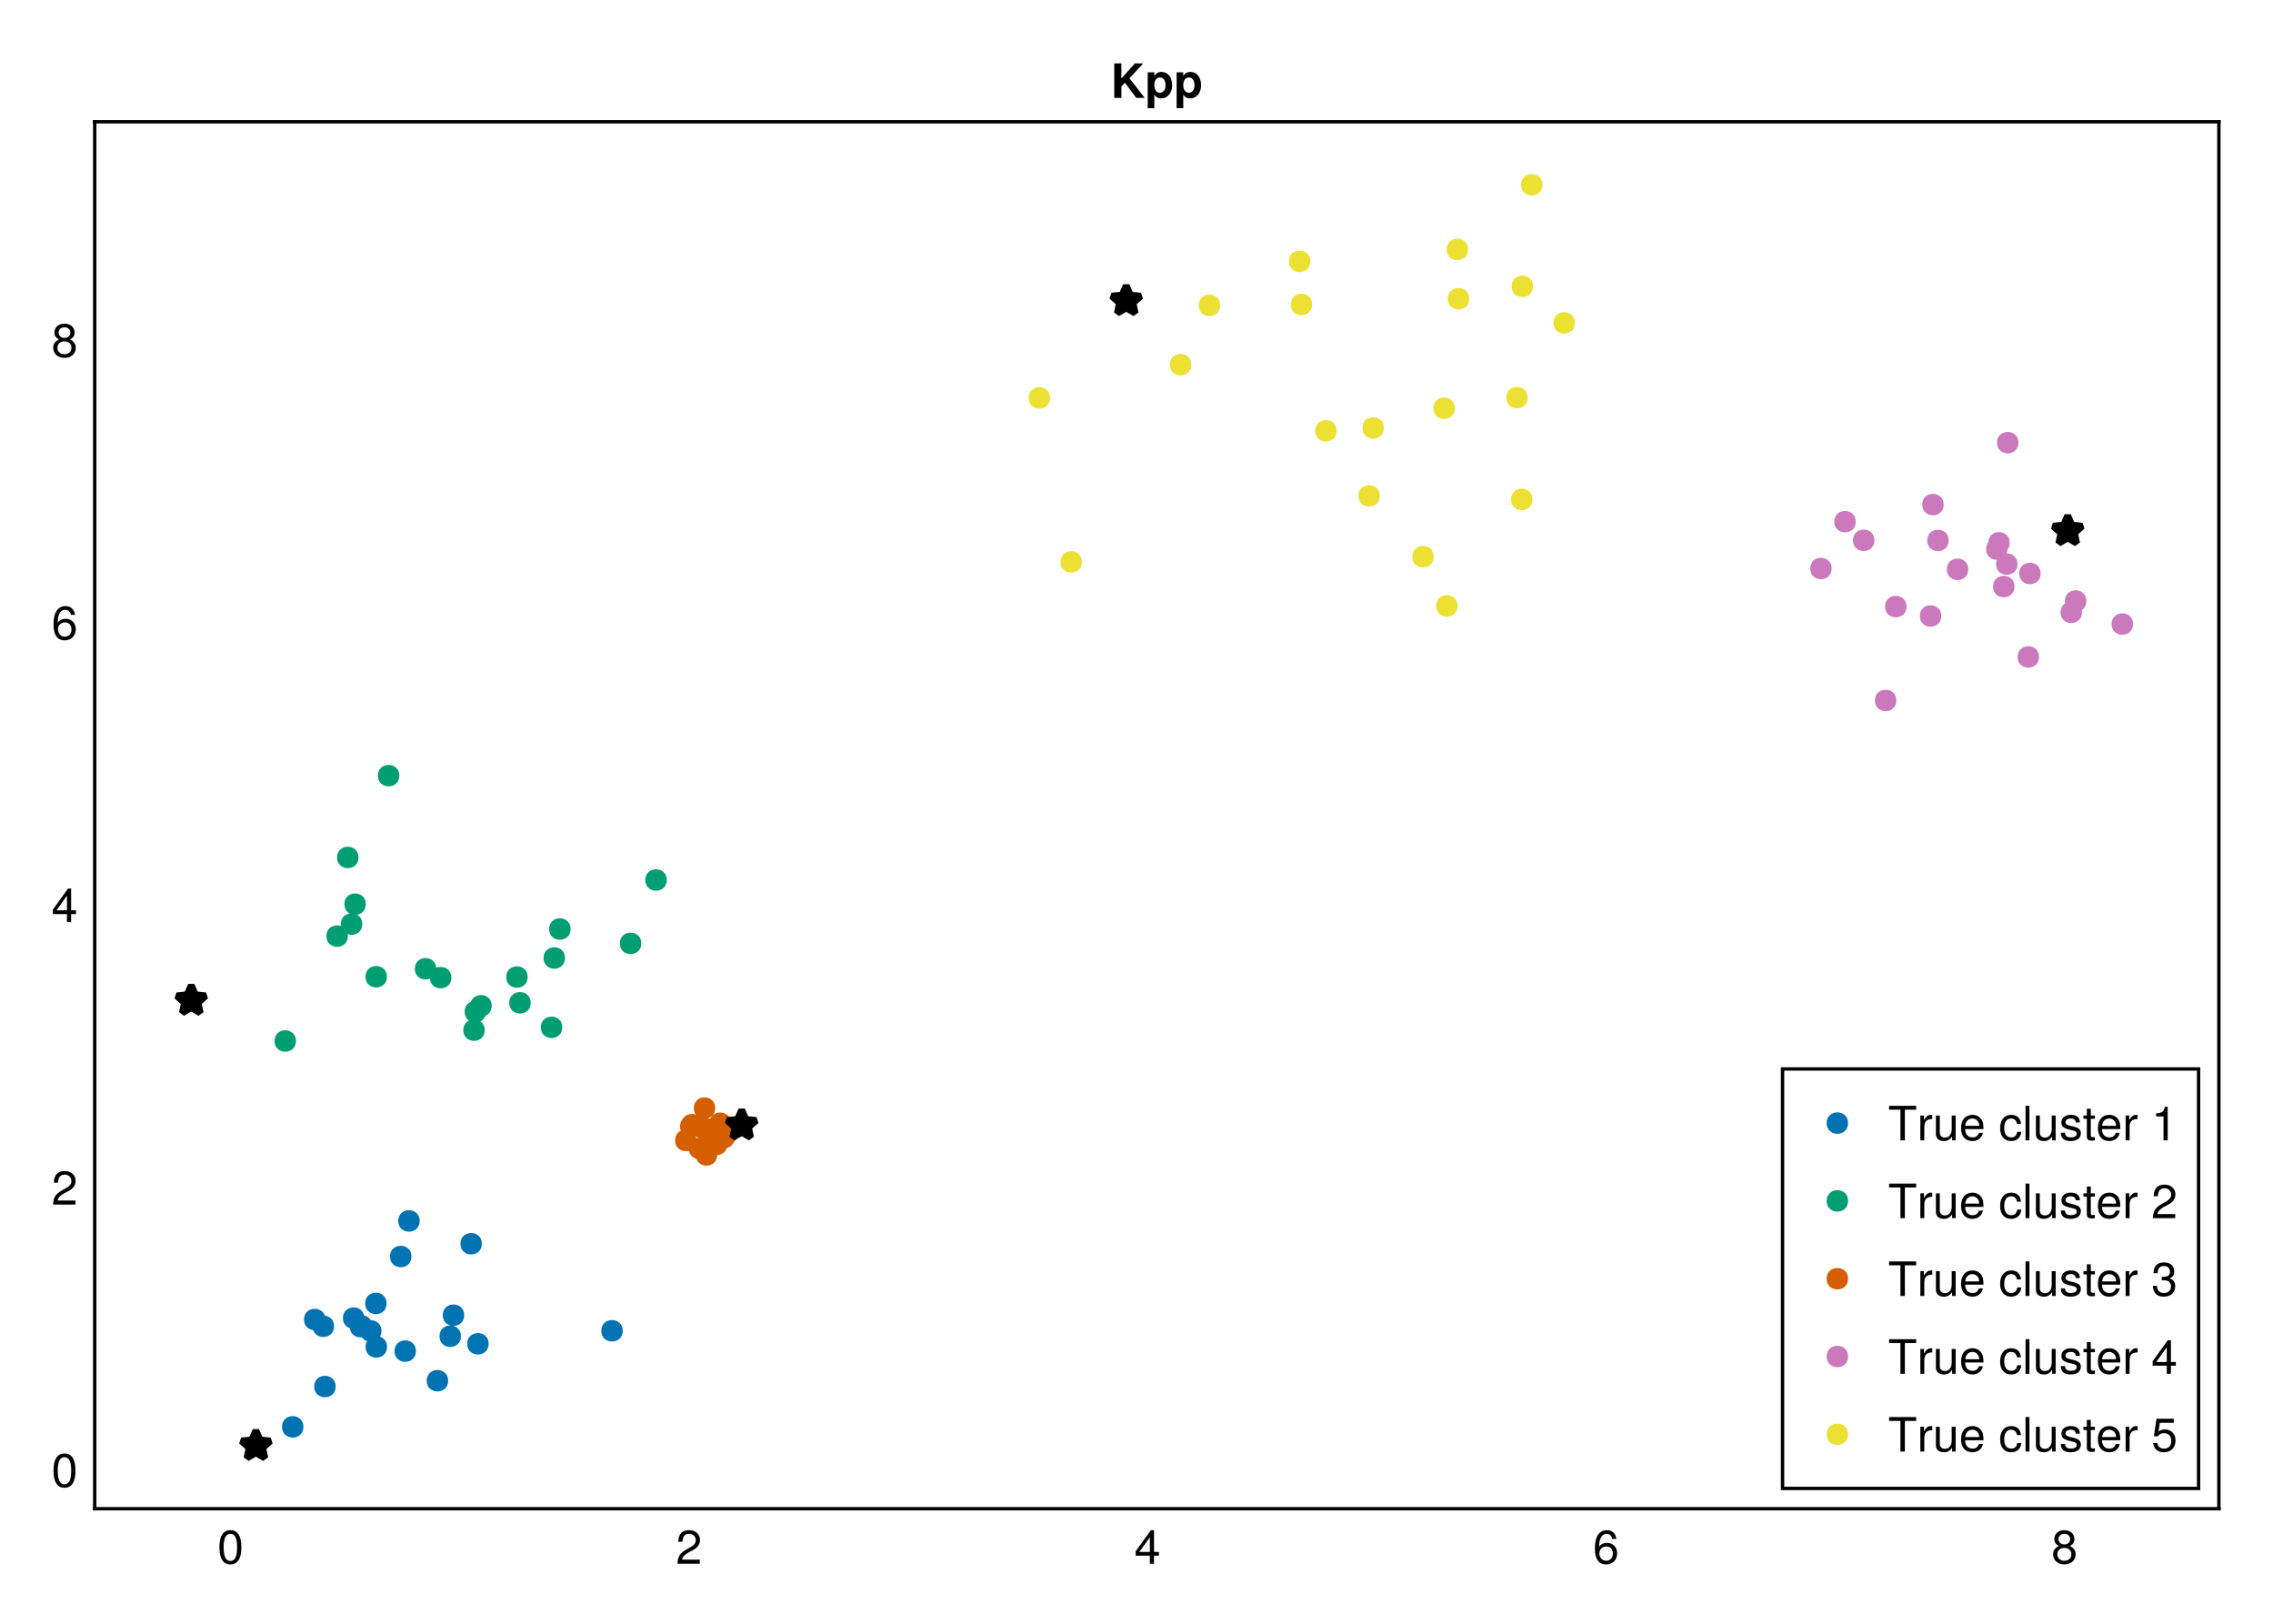 <?xml version="1.0" encoding="UTF-8"?>
<svg xmlns="http://www.w3.org/2000/svg" xmlns:xlink="http://www.w3.org/1999/xlink" width="504" height="360" viewBox="0 0 504 360">
<defs>
<g>
<g id="glyph-0-0-aba8ebcb">
<path d="M 5.328 -3.578 C 5.328 -1.141 4.469 0.156 2.891 0.156 C 1.297 0.156 0.453 -1.141 0.453 -3.641 C 0.453 -6.141 1.281 -7.438 2.891 -7.438 C 4.5 -7.438 5.328 -6.156 5.328 -3.578 Z M 4.375 -3.672 C 4.375 -5.656 3.891 -6.625 2.891 -6.625 C 1.891 -6.625 1.391 -5.672 1.391 -3.641 C 1.391 -1.594 1.891 -0.609 2.859 -0.609 C 3.891 -0.609 4.375 -1.547 4.375 -3.672 Z M 4.375 -3.672 "/>
</g>
<g id="glyph-0-1-aba8ebcb">
<path d="M 5.359 -5.266 C 5.359 -4.344 4.828 -3.562 3.797 -3.016 C 3.797 -3.016 2.734 -2.453 2.734 -2.453 C 1.828 -1.906 1.484 -1.516 1.391 -0.906 C 1.391 -0.906 5.312 -0.906 5.312 -0.906 C 5.312 -0.906 5.312 0 5.312 0 C 5.312 0 0.359 0 0.359 0 C 0.438 -1.641 0.891 -2.344 2.453 -3.219 C 2.453 -3.219 3.406 -3.766 3.406 -3.766 C 4.078 -4.141 4.422 -4.656 4.422 -5.234 C 4.422 -6.031 3.797 -6.641 2.953 -6.641 C 2.031 -6.641 1.516 -6.109 1.453 -4.859 C 1.453 -4.859 0.531 -4.859 0.531 -4.859 C 0.578 -6.672 1.453 -7.438 2.984 -7.438 C 4.391 -7.438 5.359 -6.516 5.359 -5.266 Z M 5.359 -5.266 "/>
</g>
<g id="glyph-0-2-aba8ebcb">
<path d="M 5.453 -1.781 C 5.453 -1.781 4.359 -1.781 4.359 -1.781 C 4.359 -1.781 4.359 0 4.359 0 C 4.359 0 3.438 0 3.438 0 C 3.438 0 3.438 -1.781 3.438 -1.781 C 3.438 -1.781 0.297 -1.781 0.297 -1.781 C 0.297 -1.781 0.297 -2.766 0.297 -2.766 C 0.297 -2.766 3.672 -7.438 3.672 -7.438 C 3.672 -7.438 4.359 -7.438 4.359 -7.438 C 4.359 -7.438 4.359 -2.609 4.359 -2.609 C 4.359 -2.609 5.453 -2.609 5.453 -2.609 C 5.453 -2.609 5.453 -1.781 5.453 -1.781 Z M 3.438 -2.609 C 3.438 -2.609 3.438 -5.875 3.438 -5.875 C 3.438 -5.875 1.109 -2.609 1.109 -2.609 C 1.109 -2.609 3.438 -2.609 3.438 -2.609 Z M 3.438 -2.609 "/>
</g>
<g id="glyph-1-0-aba8ebcb">
<path d="M 5.359 -5.266 C 5.359 -4.344 4.828 -3.562 3.797 -3.016 C 3.797 -3.016 2.734 -2.453 2.734 -2.453 C 1.828 -1.906 1.484 -1.516 1.391 -0.906 C 1.391 -0.906 5.312 -0.906 5.312 -0.906 C 5.312 -0.906 5.312 0 5.312 0 C 5.312 0 0.359 0 0.359 0 C 0.438 -1.641 0.891 -2.344 2.453 -3.219 C 2.453 -3.219 3.406 -3.766 3.406 -3.766 C 4.078 -4.141 4.422 -4.656 4.422 -5.234 C 4.422 -6.031 3.797 -6.641 2.953 -6.641 C 2.031 -6.641 1.516 -6.109 1.453 -4.859 C 1.453 -4.859 0.531 -4.859 0.531 -4.859 C 0.578 -6.672 1.453 -7.438 2.984 -7.438 C 4.391 -7.438 5.359 -6.516 5.359 -5.266 Z M 5.359 -5.266 "/>
</g>
<g id="glyph-1-1-aba8ebcb">
<path d="M 5.453 -1.781 C 5.453 -1.781 4.359 -1.781 4.359 -1.781 C 4.359 -1.781 4.359 0 4.359 0 C 4.359 0 3.438 0 3.438 0 C 3.438 0 3.438 -1.781 3.438 -1.781 C 3.438 -1.781 0.297 -1.781 0.297 -1.781 C 0.297 -1.781 0.297 -2.766 0.297 -2.766 C 0.297 -2.766 3.672 -7.438 3.672 -7.438 C 3.672 -7.438 4.359 -7.438 4.359 -7.438 C 4.359 -7.438 4.359 -2.609 4.359 -2.609 C 4.359 -2.609 5.453 -2.609 5.453 -2.609 C 5.453 -2.609 5.453 -1.781 5.453 -1.781 Z M 3.438 -2.609 C 3.438 -2.609 3.438 -5.875 3.438 -5.875 C 3.438 -5.875 1.109 -2.609 1.109 -2.609 C 1.109 -2.609 3.438 -2.609 3.438 -2.609 Z M 3.438 -2.609 "/>
</g>
<g id="glyph-1-2-aba8ebcb">
<path d="M 5.391 -2.094 C 5.391 -0.75 4.359 0.156 2.891 0.156 C 1.422 0.156 0.391 -0.75 0.391 -2.109 C 0.391 -2.922 0.812 -3.5 1.656 -3.922 C 0.906 -4.391 0.656 -4.766 0.656 -5.453 C 0.656 -6.625 1.578 -7.438 2.891 -7.438 C 4.203 -7.438 5.125 -6.625 5.125 -5.453 C 5.125 -4.75 4.875 -4.375 4.109 -3.922 C 4.969 -3.5 5.391 -2.922 5.391 -2.094 Z M 4.172 -5.438 C 4.172 -6.156 3.672 -6.625 2.891 -6.625 C 2.109 -6.625 1.594 -6.156 1.594 -5.453 C 1.594 -4.75 2.109 -4.281 2.891 -4.281 C 3.672 -4.281 4.172 -4.75 4.172 -5.438 Z M 4.438 -2.094 C 4.438 -2.969 3.812 -3.5 2.891 -3.5 C 1.969 -3.5 1.328 -2.969 1.328 -2.094 C 1.328 -1.219 1.969 -0.656 2.859 -0.656 C 3.812 -0.656 4.438 -1.203 4.438 -2.094 Z M 4.438 -2.094 "/>
</g>
<g id="glyph-1-3-aba8ebcb">
<path d="M 6.219 -6.797 C 6.219 -6.797 3.719 -6.797 3.719 -6.797 C 3.719 -6.797 3.719 0 3.719 0 C 3.719 0 2.734 0 2.734 0 C 2.734 0 2.734 -6.797 2.734 -6.797 C 2.734 -6.797 0.219 -6.797 0.219 -6.797 C 0.219 -6.797 0.219 -7.656 0.219 -7.656 C 0.219 -7.656 6.219 -7.656 6.219 -7.656 C 6.219 -7.656 6.219 -6.797 6.219 -6.797 Z M 6.219 -6.797 "/>
</g>
<g id="glyph-1-4-aba8ebcb">
<path d="M 3.375 -4.734 C 2.016 -4.719 1.609 -4.094 1.609 -2.859 C 1.609 -2.859 1.609 0 1.609 0 C 1.609 0 0.734 0 0.734 0 C 0.734 0 0.734 -5.5 0.734 -5.5 C 0.734 -5.5 1.531 -5.5 1.531 -5.5 C 1.531 -5.5 1.531 -4.5 1.531 -4.5 C 2.031 -5.328 2.469 -5.656 3.031 -5.656 C 3.156 -5.656 3.219 -5.656 3.375 -5.625 C 3.375 -5.625 3.375 -4.734 3.375 -4.734 Z M 3.375 -4.734 "/>
</g>
<g id="glyph-1-5-aba8ebcb">
<path d="M 5.062 0 C 5.062 0 4.281 0 4.281 0 C 4.281 0 4.281 -0.844 4.281 -0.844 C 3.766 -0.125 3.25 0.156 2.438 0.156 C 1.359 0.156 0.688 -0.438 0.688 -1.344 C 0.688 -1.344 0.688 -5.5 0.688 -5.5 C 0.688 -5.5 1.547 -5.5 1.547 -5.5 C 1.547 -5.5 1.547 -1.688 1.547 -1.688 C 1.547 -1.031 2 -0.609 2.688 -0.609 C 3.594 -0.609 4.188 -1.344 4.188 -2.469 C 4.188 -2.469 4.188 -5.5 4.188 -5.5 C 4.188 -5.5 5.062 -5.5 5.062 -5.5 C 5.062 -5.5 5.062 0 5.062 0 Z M 5.062 0 "/>
</g>
<g id="glyph-1-6-aba8ebcb">
<path d="M 5.391 -2.5 C 5.391 -2.5 1.328 -2.5 1.328 -2.5 C 1.359 -1.234 2.031 -0.656 2.953 -0.656 C 3.656 -0.656 4.141 -0.938 4.391 -1.672 C 4.391 -1.672 5.266 -1.672 5.266 -1.672 C 5.047 -0.562 4.172 0.156 2.922 0.156 C 1.375 0.156 0.422 -0.906 0.422 -2.719 C 0.422 -4.531 1.406 -5.656 2.938 -5.656 C 3.969 -5.656 4.812 -5.109 5.172 -4.203 C 5.328 -3.797 5.391 -3.297 5.391 -2.5 Z M 4.453 -3.281 C 4.453 -4.141 3.797 -4.844 2.922 -4.844 C 2.047 -4.844 1.422 -4.188 1.359 -3.219 C 1.359 -3.219 4.438 -3.219 4.438 -3.219 C 4.453 -3.234 4.453 -3.281 4.453 -3.281 Z M 4.453 -3.281 "/>
</g>
<g id="glyph-1-7-aba8ebcb">
</g>
<g id="glyph-1-8-aba8ebcb">
<path d="M 5.016 -1.891 C 4.906 -0.625 4.078 0.156 2.766 0.156 C 1.266 0.156 0.328 -0.922 0.328 -2.703 C 0.328 -4.531 1.297 -5.656 2.766 -5.656 C 4 -5.656 4.844 -5 4.953 -3.656 C 4.953 -3.656 4.062 -3.656 4.062 -3.656 C 3.953 -4.422 3.5 -4.844 2.766 -4.844 C 1.812 -4.844 1.234 -4.078 1.234 -2.703 C 1.234 -1.391 1.812 -0.656 2.781 -0.656 C 3.531 -0.656 3.984 -1.016 4.125 -1.891 C 4.125 -1.891 5.016 -1.891 5.016 -1.891 Z M 5.016 -1.891 "/>
</g>
<g id="glyph-1-9-aba8ebcb">
<path d="M 1.578 0 C 1.578 0 0.719 0 0.719 0 C 0.719 0 0.719 -7.656 0.719 -7.656 C 0.719 -7.656 1.578 -7.656 1.578 -7.656 C 1.578 -7.656 1.578 0 1.578 0 Z M 1.578 0 "/>
</g>
<g id="glyph-1-10-aba8ebcb">
<path d="M 4.812 -1.547 C 4.812 -0.484 3.938 0.156 2.547 0.156 C 1.109 0.156 0.406 -0.406 0.359 -1.688 C 0.359 -1.688 1.281 -1.688 1.281 -1.688 C 1.391 -0.844 1.844 -0.656 2.625 -0.656 C 3.391 -0.656 3.906 -0.953 3.906 -1.469 C 3.906 -1.875 3.672 -2.047 3.062 -2.188 C 3.062 -2.188 2.234 -2.391 2.234 -2.391 C 0.938 -2.703 0.5 -3.125 0.5 -3.984 C 0.5 -5 1.328 -5.656 2.609 -5.656 C 3.875 -5.656 4.594 -5.047 4.594 -3.969 C 4.594 -3.969 3.672 -3.969 3.672 -3.969 C 3.656 -4.547 3.281 -4.844 2.578 -4.844 C 1.859 -4.844 1.406 -4.531 1.406 -4.016 C 1.406 -3.641 1.719 -3.406 2.422 -3.234 C 2.422 -3.234 3.266 -3.031 3.266 -3.031 C 4.359 -2.766 4.812 -2.359 4.812 -1.547 Z M 4.812 -1.547 "/>
</g>
<g id="glyph-1-11-aba8ebcb">
<path d="M 2.672 0 C 2.375 0.047 2.156 0.078 1.953 0.078 C 1.266 0.078 0.891 -0.234 0.891 -0.797 C 0.891 -0.797 0.891 -4.781 0.891 -4.781 C 0.891 -4.781 0.141 -4.781 0.141 -4.781 C 0.141 -4.781 0.141 -5.5 0.141 -5.5 C 0.141 -5.5 0.891 -5.5 0.891 -5.5 C 0.891 -5.5 0.891 -7.016 0.891 -7.016 C 0.891 -7.016 1.766 -7.016 1.766 -7.016 C 1.766 -7.016 1.766 -5.5 1.766 -5.5 C 1.766 -5.5 2.672 -5.5 2.672 -5.5 C 2.672 -5.5 2.672 -4.781 2.672 -4.781 C 2.672 -4.781 1.766 -4.781 1.766 -4.781 C 1.766 -4.781 1.766 -1.188 1.766 -1.188 C 1.766 -0.797 1.875 -0.688 2.25 -0.688 C 2.422 -0.688 2.547 -0.703 2.672 -0.734 C 2.672 -0.734 2.672 0 2.672 0 Z M 2.672 0 "/>
</g>
<g id="glyph-1-12-aba8ebcb">
<path d="M 5.312 -2.156 C 5.312 -0.75 4.328 0.156 2.797 0.156 C 1.266 0.156 0.453 -0.594 0.344 -2.25 C 0.344 -2.25 1.266 -2.25 1.266 -2.25 C 1.328 -1.172 1.812 -0.656 2.828 -0.656 C 3.797 -0.656 4.375 -1.219 4.375 -2.156 C 4.375 -2.984 3.844 -3.469 2.828 -3.469 C 2.828 -3.469 2.328 -3.469 2.328 -3.469 C 2.328 -3.469 2.328 -4.234 2.328 -4.234 C 3.797 -4.234 4.141 -4.562 4.141 -5.359 C 4.141 -6.156 3.656 -6.641 2.828 -6.641 C 1.891 -6.641 1.438 -6.141 1.422 -5.047 C 1.422 -5.047 0.5 -5.047 0.5 -5.047 C 0.531 -6.625 1.328 -7.438 2.828 -7.438 C 4.234 -7.438 5.094 -6.672 5.094 -5.391 C 5.094 -4.656 4.75 -4.172 4.047 -3.891 C 4.953 -3.594 5.312 -3.062 5.312 -2.156 Z M 5.312 -2.156 "/>
</g>
<g id="glyph-1-13-aba8ebcb">
<path d="M 5.391 -2.469 C 5.391 -0.891 4.344 0.156 2.828 0.156 C 1.516 0.156 0.672 -0.438 0.375 -1.906 C 0.375 -1.906 1.297 -1.906 1.297 -1.906 C 1.516 -1.078 2 -0.656 2.812 -0.656 C 3.828 -0.656 4.438 -1.266 4.438 -2.344 C 4.438 -3.438 3.812 -4.078 2.812 -4.078 C 2.234 -4.078 1.875 -3.906 1.453 -3.391 C 1.453 -3.391 0.594 -3.391 0.594 -3.391 C 0.594 -3.391 1.156 -7.281 1.156 -7.281 C 1.156 -7.281 5 -7.281 5 -7.281 C 5 -7.281 5 -6.375 5 -6.375 C 5 -6.375 1.906 -6.375 1.906 -6.375 C 1.906 -6.375 1.609 -4.453 1.609 -4.453 C 2.031 -4.766 2.453 -4.906 2.984 -4.906 C 4.406 -4.906 5.391 -3.938 5.391 -2.469 Z M 5.391 -2.469 "/>
</g>
<g id="glyph-2-0-aba8ebcb">
<path d="M 5.391 -2.312 C 5.391 -0.844 4.375 0.156 2.953 0.156 C 1.25 0.156 0.453 -1.078 0.453 -3.391 C 0.453 -5.984 1.391 -7.438 3.125 -7.438 C 4.25 -7.438 5.047 -6.719 5.234 -5.5 C 5.234 -5.5 4.312 -5.5 4.312 -5.5 C 4.156 -6.219 3.703 -6.625 3.062 -6.625 C 2 -6.625 1.406 -5.625 1.391 -3.797 C 1.797 -4.344 2.375 -4.625 3.109 -4.625 C 4.438 -4.625 5.391 -3.703 5.391 -2.312 Z M 4.438 -2.234 C 4.438 -3.234 3.891 -3.812 3 -3.812 C 2.078 -3.812 1.453 -3.219 1.453 -2.281 C 1.453 -1.328 2.094 -0.656 2.969 -0.656 C 3.812 -0.656 4.438 -1.297 4.438 -2.234 Z M 4.438 -2.234 "/>
</g>
<g id="glyph-3-0-aba8ebcb">
<path d="M 5.328 -3.578 C 5.328 -1.141 4.469 0.156 2.891 0.156 C 1.297 0.156 0.453 -1.141 0.453 -3.641 C 0.453 -6.141 1.281 -7.438 2.891 -7.438 C 4.5 -7.438 5.328 -6.156 5.328 -3.578 Z M 4.375 -3.672 C 4.375 -5.656 3.891 -6.625 2.891 -6.625 C 1.891 -6.625 1.391 -5.672 1.391 -3.641 C 1.391 -1.594 1.891 -0.609 2.859 -0.609 C 3.891 -0.609 4.375 -1.547 4.375 -3.672 Z M 4.375 -3.672 "/>
</g>
<g id="glyph-4-0-aba8ebcb">
<path d="M 5.391 -2.312 C 5.391 -0.844 4.375 0.156 2.953 0.156 C 1.25 0.156 0.453 -1.078 0.453 -3.391 C 0.453 -5.984 1.391 -7.438 3.125 -7.438 C 4.25 -7.438 5.047 -6.719 5.234 -5.5 C 5.234 -5.5 4.312 -5.5 4.312 -5.5 C 4.156 -6.219 3.703 -6.625 3.062 -6.625 C 2 -6.625 1.406 -5.625 1.391 -3.797 C 1.797 -4.344 2.375 -4.625 3.109 -4.625 C 4.438 -4.625 5.391 -3.703 5.391 -2.312 Z M 4.438 -2.234 C 4.438 -3.234 3.891 -3.812 3 -3.812 C 2.078 -3.812 1.453 -3.219 1.453 -2.281 C 1.453 -1.328 2.094 -0.656 2.969 -0.656 C 3.812 -0.656 4.438 -1.297 4.438 -2.234 Z M 4.438 -2.234 "/>
</g>
<g id="glyph-5-0-aba8ebcb">
<path d="M 5.391 -2.094 C 5.391 -0.75 4.359 0.156 2.891 0.156 C 1.422 0.156 0.391 -0.75 0.391 -2.109 C 0.391 -2.922 0.812 -3.5 1.656 -3.922 C 0.906 -4.391 0.656 -4.766 0.656 -5.453 C 0.656 -6.625 1.578 -7.438 2.891 -7.438 C 4.203 -7.438 5.125 -6.625 5.125 -5.453 C 5.125 -4.75 4.875 -4.375 4.109 -3.922 C 4.969 -3.5 5.391 -2.922 5.391 -2.094 Z M 4.172 -5.438 C 4.172 -6.156 3.672 -6.625 2.891 -6.625 C 2.109 -6.625 1.594 -6.156 1.594 -5.453 C 1.594 -4.75 2.109 -4.281 2.891 -4.281 C 3.672 -4.281 4.172 -4.75 4.172 -5.438 Z M 4.438 -2.094 C 4.438 -2.969 3.812 -3.5 2.891 -3.5 C 1.969 -3.5 1.328 -2.969 1.328 -2.094 C 1.328 -1.219 1.969 -0.656 2.859 -0.656 C 3.812 -0.656 4.438 -1.203 4.438 -2.094 Z M 4.438 -2.094 "/>
</g>
<g id="glyph-6-0-aba8ebcb">
<path d="M 7.531 0 C 7.531 0 5.656 0 5.656 0 C 5.656 0 3.141 -3.375 3.141 -3.375 C 3.141 -3.375 2.359 -2.562 2.359 -2.562 C 2.359 -2.562 2.359 0 2.359 0 C 2.359 0 0.781 0 0.781 0 C 0.781 0 0.781 -7.656 0.781 -7.656 C 0.781 -7.656 2.359 -7.656 2.359 -7.656 C 2.359 -7.656 2.359 -4.297 2.359 -4.297 C 2.359 -4.297 5.344 -7.656 5.344 -7.656 C 5.344 -7.656 7.203 -7.656 7.203 -7.656 C 7.203 -7.656 4.141 -4.359 4.141 -4.359 C 4.141 -4.359 7.531 0 7.531 0 Z M 7.531 0 "/>
</g>
<g id="glyph-6-1-aba8ebcb">
<path d="M 6.031 -2.828 C 6.031 -1.109 5.016 0.094 3.656 0.094 C 2.938 0.094 2.438 -0.125 2.078 -0.75 C 2.078 -0.75 2.078 2.281 2.078 2.281 C 2.078 2.281 0.609 2.281 0.609 2.281 C 0.609 2.281 0.609 -5.672 0.609 -5.672 C 0.609 -5.672 2.078 -5.672 2.078 -5.672 C 2.078 -5.672 2.078 -4.828 2.078 -4.828 C 2.438 -5.453 2.938 -5.766 3.656 -5.766 C 5.141 -5.766 6.031 -4.516 6.031 -2.828 Z M 4.562 -2.812 C 4.562 -3.891 4.062 -4.531 3.312 -4.531 C 2.578 -4.531 2.078 -3.891 2.078 -2.828 C 2.078 -1.781 2.578 -1.141 3.312 -1.141 C 4.047 -1.141 4.562 -1.781 4.562 -2.812 Z M 4.562 -2.812 "/>
</g>
<g id="glyph-7-0-aba8ebcb">
<path d="M 6.031 -2.828 C 6.031 -1.109 5.016 0.094 3.656 0.094 C 2.938 0.094 2.438 -0.125 2.078 -0.75 C 2.078 -0.75 2.078 2.281 2.078 2.281 C 2.078 2.281 0.609 2.281 0.609 2.281 C 0.609 2.281 0.609 -5.672 0.609 -5.672 C 0.609 -5.672 2.078 -5.672 2.078 -5.672 C 2.078 -5.672 2.078 -4.828 2.078 -4.828 C 2.438 -5.453 2.938 -5.766 3.656 -5.766 C 5.141 -5.766 6.031 -4.516 6.031 -2.828 Z M 4.562 -2.812 C 4.562 -3.891 4.062 -4.531 3.312 -4.531 C 2.578 -4.531 2.078 -3.891 2.078 -2.828 C 2.078 -1.781 2.578 -1.141 3.312 -1.141 C 4.047 -1.141 4.562 -1.781 4.562 -2.812 Z M 4.562 -2.812 "/>
</g>
<g id="glyph-8-0-aba8ebcb">
<path d="M 6.219 -6.797 C 6.219 -6.797 3.719 -6.797 3.719 -6.797 C 3.719 -6.797 3.719 0 3.719 0 C 3.719 0 2.734 0 2.734 0 C 2.734 0 2.734 -6.797 2.734 -6.797 C 2.734 -6.797 0.219 -6.797 0.219 -6.797 C 0.219 -6.797 0.219 -7.656 0.219 -7.656 C 0.219 -7.656 6.219 -7.656 6.219 -7.656 C 6.219 -7.656 6.219 -6.797 6.219 -6.797 Z M 6.219 -6.797 "/>
</g>
<g id="glyph-8-1-aba8ebcb">
<path d="M 3.375 -4.734 C 2.016 -4.719 1.609 -4.094 1.609 -2.859 C 1.609 -2.859 1.609 0 1.609 0 C 1.609 0 0.734 0 0.734 0 C 0.734 0 0.734 -5.5 0.734 -5.5 C 0.734 -5.5 1.531 -5.5 1.531 -5.5 C 1.531 -5.5 1.531 -4.5 1.531 -4.5 C 2.031 -5.328 2.469 -5.656 3.031 -5.656 C 3.156 -5.656 3.219 -5.656 3.375 -5.625 C 3.375 -5.625 3.375 -4.734 3.375 -4.734 Z M 3.375 -4.734 "/>
</g>
<g id="glyph-8-2-aba8ebcb">
<path d="M 5.062 0 C 5.062 0 4.281 0 4.281 0 C 4.281 0 4.281 -0.844 4.281 -0.844 C 3.766 -0.125 3.25 0.156 2.438 0.156 C 1.359 0.156 0.688 -0.438 0.688 -1.344 C 0.688 -1.344 0.688 -5.5 0.688 -5.5 C 0.688 -5.5 1.547 -5.5 1.547 -5.5 C 1.547 -5.5 1.547 -1.688 1.547 -1.688 C 1.547 -1.031 2 -0.609 2.688 -0.609 C 3.594 -0.609 4.188 -1.344 4.188 -2.469 C 4.188 -2.469 4.188 -5.5 4.188 -5.5 C 4.188 -5.5 5.062 -5.5 5.062 -5.5 C 5.062 -5.5 5.062 0 5.062 0 Z M 5.062 0 "/>
</g>
<g id="glyph-8-3-aba8ebcb">
<path d="M 5.391 -2.5 C 5.391 -2.5 1.328 -2.5 1.328 -2.5 C 1.359 -1.234 2.031 -0.656 2.953 -0.656 C 3.656 -0.656 4.141 -0.938 4.391 -1.672 C 4.391 -1.672 5.266 -1.672 5.266 -1.672 C 5.047 -0.562 4.172 0.156 2.922 0.156 C 1.375 0.156 0.422 -0.906 0.422 -2.719 C 0.422 -4.531 1.406 -5.656 2.938 -5.656 C 3.969 -5.656 4.812 -5.109 5.172 -4.203 C 5.328 -3.797 5.391 -3.297 5.391 -2.5 Z M 4.453 -3.281 C 4.453 -4.141 3.797 -4.844 2.922 -4.844 C 2.047 -4.844 1.422 -4.188 1.359 -3.219 C 1.359 -3.219 4.438 -3.219 4.438 -3.219 C 4.453 -3.234 4.453 -3.281 4.453 -3.281 Z M 4.453 -3.281 "/>
</g>
<g id="glyph-8-4-aba8ebcb">
</g>
<g id="glyph-8-5-aba8ebcb">
<path d="M 5.016 -1.891 C 4.906 -0.625 4.078 0.156 2.766 0.156 C 1.266 0.156 0.328 -0.922 0.328 -2.703 C 0.328 -4.531 1.297 -5.656 2.766 -5.656 C 4 -5.656 4.844 -5 4.953 -3.656 C 4.953 -3.656 4.062 -3.656 4.062 -3.656 C 3.953 -4.422 3.5 -4.844 2.766 -4.844 C 1.812 -4.844 1.234 -4.078 1.234 -2.703 C 1.234 -1.391 1.812 -0.656 2.781 -0.656 C 3.531 -0.656 3.984 -1.016 4.125 -1.891 C 4.125 -1.891 5.016 -1.891 5.016 -1.891 Z M 5.016 -1.891 "/>
</g>
<g id="glyph-8-6-aba8ebcb">
<path d="M 1.578 0 C 1.578 0 0.719 0 0.719 0 C 0.719 0 0.719 -7.656 0.719 -7.656 C 0.719 -7.656 1.578 -7.656 1.578 -7.656 C 1.578 -7.656 1.578 0 1.578 0 Z M 1.578 0 "/>
</g>
<g id="glyph-8-7-aba8ebcb">
<path d="M 4.812 -1.547 C 4.812 -0.484 3.938 0.156 2.547 0.156 C 1.109 0.156 0.406 -0.406 0.359 -1.688 C 0.359 -1.688 1.281 -1.688 1.281 -1.688 C 1.391 -0.844 1.844 -0.656 2.625 -0.656 C 3.391 -0.656 3.906 -0.953 3.906 -1.469 C 3.906 -1.875 3.672 -2.047 3.062 -2.188 C 3.062 -2.188 2.234 -2.391 2.234 -2.391 C 0.938 -2.703 0.5 -3.125 0.5 -3.984 C 0.5 -5 1.328 -5.656 2.609 -5.656 C 3.875 -5.656 4.594 -5.047 4.594 -3.969 C 4.594 -3.969 3.672 -3.969 3.672 -3.969 C 3.656 -4.547 3.281 -4.844 2.578 -4.844 C 1.859 -4.844 1.406 -4.531 1.406 -4.016 C 1.406 -3.641 1.719 -3.406 2.422 -3.234 C 2.422 -3.234 3.266 -3.031 3.266 -3.031 C 4.359 -2.766 4.812 -2.359 4.812 -1.547 Z M 4.812 -1.547 "/>
</g>
<g id="glyph-8-8-aba8ebcb">
<path d="M 2.672 0 C 2.375 0.047 2.156 0.078 1.953 0.078 C 1.266 0.078 0.891 -0.234 0.891 -0.797 C 0.891 -0.797 0.891 -4.781 0.891 -4.781 C 0.891 -4.781 0.141 -4.781 0.141 -4.781 C 0.141 -4.781 0.141 -5.5 0.141 -5.5 C 0.141 -5.5 0.891 -5.5 0.891 -5.5 C 0.891 -5.5 0.891 -7.016 0.891 -7.016 C 0.891 -7.016 1.766 -7.016 1.766 -7.016 C 1.766 -7.016 1.766 -5.5 1.766 -5.5 C 1.766 -5.5 2.672 -5.5 2.672 -5.5 C 2.672 -5.5 2.672 -4.781 2.672 -4.781 C 2.672 -4.781 1.766 -4.781 1.766 -4.781 C 1.766 -4.781 1.766 -1.188 1.766 -1.188 C 1.766 -0.797 1.875 -0.688 2.25 -0.688 C 2.422 -0.688 2.547 -0.703 2.672 -0.734 C 2.672 -0.734 2.672 0 2.672 0 Z M 2.672 0 "/>
</g>
<g id="glyph-8-9-aba8ebcb">
<path d="M 3.641 0 C 3.641 0 2.719 0 2.719 0 C 2.719 0 2.719 -5.297 2.719 -5.297 C 2.719 -5.297 1.078 -5.297 1.078 -5.297 C 1.078 -5.297 1.078 -5.969 1.078 -5.969 C 2.5 -6.141 2.703 -6.297 3.031 -7.438 C 3.031 -7.438 3.641 -7.438 3.641 -7.438 C 3.641 -7.438 3.641 0 3.641 0 Z M 3.641 0 "/>
</g>
<g id="glyph-8-10-aba8ebcb">
<path d="M 5.359 -5.266 C 5.359 -4.344 4.828 -3.562 3.797 -3.016 C 3.797 -3.016 2.734 -2.453 2.734 -2.453 C 1.828 -1.906 1.484 -1.516 1.391 -0.906 C 1.391 -0.906 5.312 -0.906 5.312 -0.906 C 5.312 -0.906 5.312 0 5.312 0 C 5.312 0 0.359 0 0.359 0 C 0.438 -1.641 0.891 -2.344 2.453 -3.219 C 2.453 -3.219 3.406 -3.766 3.406 -3.766 C 4.078 -4.141 4.422 -4.656 4.422 -5.234 C 4.422 -6.031 3.797 -6.641 2.953 -6.641 C 2.031 -6.641 1.516 -6.109 1.453 -4.859 C 1.453 -4.859 0.531 -4.859 0.531 -4.859 C 0.578 -6.672 1.453 -7.438 2.984 -7.438 C 4.391 -7.438 5.359 -6.516 5.359 -5.266 Z M 5.359 -5.266 "/>
</g>
</g>
</defs>
<rect x="-50.4" y="-36" width="604.8" height="432" fill="rgb(100%, 100%, 100%)" fill-opacity="1"/>
<path fill-rule="nonzero" fill="rgb(100%, 100%, 100%)" fill-opacity="1" d="M 21 334.5 L 492 334.5 L 492 27 L 21 27 Z M 21 334.5 "/>
<g fill="rgb(0%, 0%, 0%)" fill-opacity="1">
<use xlink:href="#glyph-0-0-aba8ebcb" x="48.197" y="346.693"/>
</g>
<g fill="rgb(0%, 0%, 0%)" fill-opacity="1">
<use xlink:href="#glyph-1-0-aba8ebcb" x="149.86" y="346.693"/>
</g>
<g fill="rgb(0%, 0%, 0%)" fill-opacity="1">
<use xlink:href="#glyph-1-1-aba8ebcb" x="251.523" y="346.693"/>
</g>
<g fill="rgb(0%, 0%, 0%)" fill-opacity="1">
<use xlink:href="#glyph-2-0-aba8ebcb" x="353.187" y="346.693"/>
</g>
<g fill="rgb(0%, 0%, 0%)" fill-opacity="1">
<use xlink:href="#glyph-1-2-aba8ebcb" x="454.85" y="346.693"/>
</g>
<g fill="rgb(0%, 0%, 0%)" fill-opacity="1">
<use xlink:href="#glyph-3-0-aba8ebcb" x="11.412" y="329.697"/>
</g>
<g fill="rgb(0%, 0%, 0%)" fill-opacity="1">
<use xlink:href="#glyph-0-1-aba8ebcb" x="11.412" y="267.07"/>
</g>
<g fill="rgb(0%, 0%, 0%)" fill-opacity="1">
<use xlink:href="#glyph-0-2-aba8ebcb" x="11.412" y="204.444"/>
</g>
<g fill="rgb(0%, 0%, 0%)" fill-opacity="1">
<use xlink:href="#glyph-4-0-aba8ebcb" x="11.412" y="141.817"/>
</g>
<g fill="rgb(0%, 0%, 0%)" fill-opacity="1">
<use xlink:href="#glyph-5-0-aba8ebcb" x="11.412" y="79.19"/>
</g>
<g fill="rgb(0%, 0%, 0%)" fill-opacity="1">
<use xlink:href="#glyph-6-0-aba8ebcb" x="246.294" y="21.711"/>
</g>
<g fill="rgb(0%, 0%, 0%)" fill-opacity="1">
<use xlink:href="#glyph-7-0-aba8ebcb" x="253.875" y="21.711"/>
</g>
<g fill="rgb(0%, 0%, 0%)" fill-opacity="1">
<use xlink:href="#glyph-6-1-aba8ebcb" x="260.29" y="21.711"/>
</g>
<path fill-rule="nonzero" fill="rgb(0.392%, 45.098%, 69.804%)" fill-opacity="1" d="M 72.164 292.547 C 72.164 289.375 67.406 289.375 67.406 292.547 C 67.406 295.723 72.164 295.723 72.164 292.547 Z M 72.164 292.547 "/>
<path fill-rule="nonzero" fill="rgb(0.392%, 45.098%, 69.804%)" fill-opacity="1" d="M 74.082 294.047 C 74.082 290.875 69.324 290.875 69.324 294.047 C 69.324 297.219 74.082 297.219 74.082 294.047 Z M 74.082 294.047 "/>
<path fill-rule="nonzero" fill="rgb(0.392%, 45.098%, 69.804%)" fill-opacity="1" d="M 102.93 291.59 C 102.93 288.418 98.172 288.418 98.172 291.59 C 98.172 294.762 102.93 294.762 102.93 291.59 Z M 102.93 291.59 "/>
<path fill-rule="nonzero" fill="rgb(0.392%, 45.098%, 69.804%)" fill-opacity="1" d="M 82.535 293.977 C 82.535 290.805 77.777 290.805 77.777 293.977 C 77.777 297.148 82.535 297.148 82.535 293.977 Z M 82.535 293.977 "/>
<path fill-rule="nonzero" fill="rgb(0.392%, 45.098%, 69.804%)" fill-opacity="1" d="M 93.059 270.695 C 93.059 267.523 88.301 267.523 88.301 270.695 C 88.301 273.867 93.059 273.867 93.059 270.695 Z M 93.059 270.695 "/>
<path fill-rule="nonzero" fill="rgb(0.392%, 45.098%, 69.804%)" fill-opacity="1" d="M 92.23 299.555 C 92.23 296.383 87.473 296.383 87.473 299.555 C 87.473 302.727 92.23 302.727 92.23 299.555 Z M 92.23 299.555 "/>
<path fill-rule="nonzero" fill="rgb(0.392%, 45.098%, 69.804%)" fill-opacity="1" d="M 106.848 275.746 C 106.848 272.574 102.09 272.574 102.09 275.746 C 102.09 278.918 106.848 278.918 106.848 275.746 Z M 106.848 275.746 "/>
<path fill-rule="nonzero" fill="rgb(0.392%, 45.098%, 69.804%)" fill-opacity="1" d="M 85.723 288.988 C 85.723 285.816 80.965 285.816 80.965 288.988 C 80.965 292.16 85.723 292.16 85.723 288.988 Z M 85.723 288.988 "/>
<path fill-rule="nonzero" fill="rgb(0.392%, 45.098%, 69.804%)" fill-opacity="1" d="M 91.23 278.578 C 91.23 275.406 86.473 275.406 86.473 278.578 C 86.473 281.75 91.23 281.75 91.23 278.578 Z M 91.23 278.578 "/>
<path fill-rule="nonzero" fill="rgb(0.392%, 45.098%, 69.804%)" fill-opacity="1" d="M 99.371 306.121 C 99.371 302.949 94.613 302.949 94.613 306.121 C 94.613 309.293 99.371 309.293 99.371 306.121 Z M 99.371 306.121 "/>
<path fill-rule="nonzero" fill="rgb(0.392%, 45.098%, 69.804%)" fill-opacity="1" d="M 102.211 296.254 C 102.211 293.082 97.453 293.082 97.453 296.254 C 97.453 299.426 102.211 299.426 102.211 296.254 Z M 102.211 296.254 "/>
<path fill-rule="nonzero" fill="rgb(0.392%, 45.098%, 69.804%)" fill-opacity="1" d="M 74.434 307.402 C 74.434 304.23 69.672 304.23 69.672 307.402 C 69.672 310.578 74.434 310.578 74.434 307.402 Z M 74.434 307.402 "/>
<path fill-rule="nonzero" fill="rgb(0.392%, 45.098%, 69.804%)" fill-opacity="1" d="M 59.121 320.523 C 59.121 317.352 54.363 317.352 54.363 320.523 C 54.363 323.695 59.121 323.695 59.121 320.523 Z M 59.121 320.523 "/>
<path fill-rule="nonzero" fill="rgb(0.392%, 45.098%, 69.804%)" fill-opacity="1" d="M 84.59 295.082 C 84.59 291.91 79.832 291.91 79.832 295.082 C 79.832 298.258 84.59 298.258 84.59 295.082 Z M 84.59 295.082 "/>
<path fill-rule="nonzero" fill="rgb(0.392%, 45.098%, 69.804%)" fill-opacity="1" d="M 82.312 294.137 C 82.312 290.965 77.555 290.965 77.555 294.137 C 77.555 297.309 82.312 297.309 82.312 294.137 Z M 82.312 294.137 "/>
<path fill-rule="nonzero" fill="rgb(0.392%, 45.098%, 69.804%)" fill-opacity="1" d="M 67.281 316.348 C 67.281 313.176 62.523 313.176 62.523 316.348 C 62.523 319.523 67.281 319.523 67.281 316.348 Z M 67.281 316.348 "/>
<path fill-rule="nonzero" fill="rgb(0.392%, 45.098%, 69.804%)" fill-opacity="1" d="M 108.352 297.93 C 108.352 294.758 103.594 294.758 103.594 297.93 C 103.594 301.102 108.352 301.102 108.352 297.93 Z M 108.352 297.93 "/>
<path fill-rule="nonzero" fill="rgb(0.392%, 45.098%, 69.804%)" fill-opacity="1" d="M 80.793 292.246 C 80.793 289.074 76.035 289.074 76.035 292.246 C 76.035 295.418 80.793 295.418 80.793 292.246 Z M 80.793 292.246 "/>
<path fill-rule="nonzero" fill="rgb(0.392%, 45.098%, 69.804%)" fill-opacity="1" d="M 138.082 295.047 C 138.082 291.875 133.324 291.875 133.324 295.047 C 133.324 298.219 138.082 298.219 138.082 295.047 Z M 138.082 295.047 "/>
<path fill-rule="nonzero" fill="rgb(0.392%, 45.098%, 69.804%)" fill-opacity="1" d="M 85.82 298.621 C 85.82 295.445 81.059 295.445 81.059 298.621 C 81.059 301.793 85.82 301.793 85.82 298.621 Z M 85.82 298.621 "/>
<path fill-rule="nonzero" fill="rgb(0.784%, 61.961%, 45.098%)" fill-opacity="1" d="M 126.516 205.977 C 126.516 202.805 121.758 202.805 121.758 205.977 C 121.758 209.148 126.516 209.148 126.516 205.977 Z M 126.516 205.977 "/>
<path fill-rule="nonzero" fill="rgb(0.784%, 61.961%, 45.098%)" fill-opacity="1" d="M 79.492 190.102 C 79.492 186.93 74.734 186.93 74.734 190.102 C 74.734 193.273 79.492 193.273 79.492 190.102 Z M 79.492 190.102 "/>
<path fill-rule="nonzero" fill="rgb(0.784%, 61.961%, 45.098%)" fill-opacity="1" d="M 81.113 200.465 C 81.113 197.293 76.355 197.293 76.355 200.465 C 76.355 203.637 81.113 203.637 81.113 200.465 Z M 81.113 200.465 "/>
<path fill-rule="nonzero" fill="rgb(0.784%, 61.961%, 45.098%)" fill-opacity="1" d="M 117.004 216.617 C 117.004 213.445 112.246 213.445 112.246 216.617 C 112.246 219.789 117.004 219.789 117.004 216.617 Z M 117.004 216.617 "/>
<path fill-rule="nonzero" fill="rgb(0.784%, 61.961%, 45.098%)" fill-opacity="1" d="M 100.086 216.754 C 100.086 213.582 95.328 213.582 95.328 216.754 C 95.328 219.926 100.086 219.926 100.086 216.754 Z M 100.086 216.754 "/>
<path fill-rule="nonzero" fill="rgb(0.784%, 61.961%, 45.098%)" fill-opacity="1" d="M 85.797 216.551 C 85.797 213.379 81.039 213.379 81.039 216.551 C 81.039 219.727 85.797 219.727 85.797 216.551 Z M 85.797 216.551 "/>
<path fill-rule="nonzero" fill="rgb(0.784%, 61.961%, 45.098%)" fill-opacity="1" d="M 65.629 230.797 C 65.629 227.625 60.871 227.625 60.871 230.797 C 60.871 233.969 65.629 233.969 65.629 230.797 Z M 65.629 230.797 "/>
<path fill-rule="nonzero" fill="rgb(0.784%, 61.961%, 45.098%)" fill-opacity="1" d="M 117.68 222.332 C 117.68 219.16 112.918 219.16 112.918 222.332 C 112.918 225.504 117.68 225.504 117.68 222.332 Z M 117.68 222.332 "/>
<path fill-rule="nonzero" fill="rgb(0.784%, 61.961%, 45.098%)" fill-opacity="1" d="M 80.328 204.883 C 80.328 201.711 75.57 201.711 75.57 204.883 C 75.57 208.055 80.328 208.055 80.328 204.883 Z M 80.328 204.883 "/>
<path fill-rule="nonzero" fill="rgb(0.784%, 61.961%, 45.098%)" fill-opacity="1" d="M 124.672 227.77 C 124.672 224.594 119.914 224.594 119.914 227.77 C 119.914 230.941 124.672 230.941 124.672 227.77 Z M 124.672 227.77 "/>
<path fill-rule="nonzero" fill="rgb(0.784%, 61.961%, 45.098%)" fill-opacity="1" d="M 109.035 222.988 C 109.035 219.816 104.277 219.816 104.277 222.988 C 104.277 226.164 109.035 226.164 109.035 222.988 Z M 109.035 222.988 "/>
<path fill-rule="nonzero" fill="rgb(0.784%, 61.961%, 45.098%)" fill-opacity="1" d="M 142.199 209.156 C 142.199 205.984 137.441 205.984 137.441 209.156 C 137.441 212.328 142.199 212.328 142.199 209.156 Z M 142.199 209.156 "/>
<path fill-rule="nonzero" fill="rgb(0.784%, 61.961%, 45.098%)" fill-opacity="1" d="M 77.133 207.543 C 77.133 204.367 72.375 204.367 72.375 207.543 C 72.375 210.715 77.133 210.715 77.133 207.543 Z M 77.133 207.543 "/>
<path fill-rule="nonzero" fill="rgb(0.784%, 61.961%, 45.098%)" fill-opacity="1" d="M 147.844 195.105 C 147.844 191.934 143.082 191.934 143.082 195.105 C 143.082 198.277 147.844 198.277 147.844 195.105 Z M 147.844 195.105 "/>
<path fill-rule="nonzero" fill="rgb(0.784%, 61.961%, 45.098%)" fill-opacity="1" d="M 107.484 228.395 C 107.484 225.219 102.727 225.219 102.727 228.395 C 102.727 231.566 107.484 231.566 107.484 228.395 Z M 107.484 228.395 "/>
<path fill-rule="nonzero" fill="rgb(0.784%, 61.961%, 45.098%)" fill-opacity="1" d="M 88.547 171.969 C 88.547 168.793 83.785 168.793 83.785 171.969 C 83.785 175.141 88.547 175.141 88.547 171.969 Z M 88.547 171.969 "/>
<path fill-rule="nonzero" fill="rgb(0.784%, 61.961%, 45.098%)" fill-opacity="1" d="M 107.781 224.305 C 107.781 221.129 103.023 221.129 103.023 224.305 C 103.023 227.477 107.781 227.477 107.781 224.305 Z M 107.781 224.305 "/>
<path fill-rule="nonzero" fill="rgb(0.784%, 61.961%, 45.098%)" fill-opacity="1" d="M 125.277 212.398 C 125.277 209.227 120.516 209.227 120.516 212.398 C 120.516 215.574 125.277 215.574 125.277 212.398 Z M 125.277 212.398 "/>
<path fill-rule="nonzero" fill="rgb(0.784%, 61.961%, 45.098%)" fill-opacity="1" d="M 96.734 214.789 C 96.734 211.617 91.977 211.617 91.977 214.789 C 91.977 217.961 96.734 217.961 96.734 214.789 Z M 96.734 214.789 "/>
<path fill-rule="nonzero" fill="rgb(0.784%, 61.961%, 45.098%)" fill-opacity="1" d="M 44.789 221.828 C 44.789 218.656 40.031 218.656 40.031 221.828 C 40.031 225 44.789 225 44.789 221.828 Z M 44.789 221.828 "/>
<path fill-rule="nonzero" fill="rgb(83.529%, 36.863%, 0%)" fill-opacity="1" d="M 160.309 250.355 C 160.309 247.184 155.551 247.184 155.551 250.355 C 155.551 253.527 160.309 253.527 160.309 250.355 Z M 160.309 250.355 "/>
<path fill-rule="nonzero" fill="rgb(83.529%, 36.863%, 0%)" fill-opacity="1" d="M 162.883 252.234 C 162.883 249.062 158.125 249.062 158.125 252.234 C 158.125 255.406 162.883 255.406 162.883 252.234 Z M 162.883 252.234 "/>
<path fill-rule="nonzero" fill="rgb(83.529%, 36.863%, 0%)" fill-opacity="1" d="M 162.094 249.035 C 162.094 245.863 157.336 245.863 157.336 249.035 C 157.336 252.207 162.094 252.207 162.094 249.035 Z M 162.094 249.035 "/>
<path fill-rule="nonzero" fill="rgb(83.529%, 36.863%, 0%)" fill-opacity="1" d="M 155.832 249.344 C 155.832 246.172 151.074 246.172 151.074 249.344 C 151.074 252.516 155.832 252.516 155.832 249.344 Z M 155.832 249.344 "/>
<path fill-rule="nonzero" fill="rgb(83.529%, 36.863%, 0%)" fill-opacity="1" d="M 162.902 251.465 C 162.902 248.293 158.141 248.293 158.141 251.465 C 158.141 254.641 162.902 254.641 162.902 251.465 Z M 162.902 251.465 "/>
<path fill-rule="nonzero" fill="rgb(83.529%, 36.863%, 0%)" fill-opacity="1" d="M 160.543 252.508 C 160.543 249.332 155.785 249.332 155.785 252.508 C 155.785 255.68 160.543 255.68 160.543 252.508 Z M 160.543 252.508 "/>
<path fill-rule="nonzero" fill="rgb(83.529%, 36.863%, 0%)" fill-opacity="1" d="M 166.836 249.457 C 166.836 246.285 162.078 246.285 162.078 249.457 C 162.078 252.633 166.836 252.633 166.836 249.457 Z M 166.836 249.457 "/>
<path fill-rule="nonzero" fill="rgb(83.529%, 36.863%, 0%)" fill-opacity="1" d="M 161.262 253.727 C 161.262 250.551 156.5 250.551 156.5 253.727 C 156.5 256.898 161.262 256.898 161.262 253.727 Z M 161.262 253.727 "/>
<path fill-rule="nonzero" fill="rgb(83.529%, 36.863%, 0%)" fill-opacity="1" d="M 161.461 252.324 C 161.461 249.152 156.703 249.152 156.703 252.324 C 156.703 255.496 161.461 255.496 161.461 252.324 Z M 161.461 252.324 "/>
<path fill-rule="nonzero" fill="rgb(83.529%, 36.863%, 0%)" fill-opacity="1" d="M 163.438 251.254 C 163.438 248.082 158.676 248.082 158.676 251.254 C 158.676 254.426 163.438 254.426 163.438 251.254 Z M 163.438 251.254 "/>
<path fill-rule="nonzero" fill="rgb(83.529%, 36.863%, 0%)" fill-opacity="1" d="M 155.531 249.789 C 155.531 246.617 150.773 246.617 150.773 249.789 C 150.773 252.961 155.531 252.961 155.531 249.789 Z M 155.531 249.789 "/>
<path fill-rule="nonzero" fill="rgb(83.529%, 36.863%, 0%)" fill-opacity="1" d="M 158.367 250.137 C 158.367 246.965 153.609 246.965 153.609 250.137 C 153.609 253.309 158.367 253.309 158.367 250.137 Z M 158.367 250.137 "/>
<path fill-rule="nonzero" fill="rgb(83.529%, 36.863%, 0%)" fill-opacity="1" d="M 159.898 250.609 C 159.898 247.438 155.137 247.438 155.137 250.609 C 155.137 253.781 159.898 253.781 159.898 250.609 Z M 159.898 250.609 "/>
<path fill-rule="nonzero" fill="rgb(83.529%, 36.863%, 0%)" fill-opacity="1" d="M 161.945 251.164 C 161.945 247.992 157.184 247.992 157.184 251.164 C 157.184 254.336 161.945 254.336 161.945 251.164 Z M 161.945 251.164 "/>
<path fill-rule="nonzero" fill="rgb(83.529%, 36.863%, 0%)" fill-opacity="1" d="M 158.594 245.68 C 158.594 242.508 153.836 242.508 153.836 245.68 C 153.836 248.852 158.594 248.852 158.594 245.68 Z M 158.594 245.68 "/>
<path fill-rule="nonzero" fill="rgb(83.529%, 36.863%, 0%)" fill-opacity="1" d="M 159.02 256.055 C 159.02 252.883 154.262 252.883 154.262 256.055 C 154.262 259.227 159.02 259.227 159.02 256.055 Z M 159.02 256.055 "/>
<path fill-rule="nonzero" fill="rgb(83.529%, 36.863%, 0%)" fill-opacity="1" d="M 163.301 251.598 C 163.301 248.426 158.543 248.426 158.543 251.598 C 158.543 254.77 163.301 254.77 163.301 251.598 Z M 163.301 251.598 "/>
<path fill-rule="nonzero" fill="rgb(83.529%, 36.863%, 0%)" fill-opacity="1" d="M 159.848 252.445 C 159.848 249.273 155.09 249.273 155.09 252.445 C 155.09 255.617 159.848 255.617 159.848 252.445 Z M 159.848 252.445 "/>
<path fill-rule="nonzero" fill="rgb(83.529%, 36.863%, 0%)" fill-opacity="1" d="M 154.449 252.848 C 154.449 249.676 149.691 249.676 149.691 252.848 C 149.691 256.02 154.449 256.02 154.449 252.848 Z M 154.449 252.848 "/>
<path fill-rule="nonzero" fill="rgb(83.529%, 36.863%, 0%)" fill-opacity="1" d="M 157.496 254.633 C 157.496 251.461 152.738 251.461 152.738 254.633 C 152.738 257.805 157.496 257.805 157.496 254.633 Z M 157.496 254.633 "/>
<path fill-rule="nonzero" fill="rgb(80%, 47.059%, 73.725%)" fill-opacity="1" d="M 445.137 121.723 C 445.137 118.551 440.375 118.551 440.375 121.723 C 440.375 124.895 445.137 124.895 445.137 121.723 Z M 445.137 121.723 "/>
<path fill-rule="nonzero" fill="rgb(80%, 47.059%, 73.725%)" fill-opacity="1" d="M 445.625 120.352 C 445.625 117.18 440.867 117.18 440.867 120.352 C 440.867 123.523 445.625 123.523 445.625 120.352 Z M 445.625 120.352 "/>
<path fill-rule="nonzero" fill="rgb(80%, 47.059%, 73.725%)" fill-opacity="1" d="M 446.684 130.047 C 446.684 126.875 441.926 126.875 441.926 130.047 C 441.926 133.219 446.684 133.219 446.684 130.047 Z M 446.684 130.047 "/>
<path fill-rule="nonzero" fill="rgb(80%, 47.059%, 73.725%)" fill-opacity="1" d="M 460.863 117.695 C 460.863 114.523 456.105 114.523 456.105 117.695 C 456.105 120.867 460.863 120.867 460.863 117.695 Z M 460.863 117.695 "/>
<path fill-rule="nonzero" fill="rgb(80%, 47.059%, 73.725%)" fill-opacity="1" d="M 436.434 126.227 C 436.434 123.051 431.676 123.051 431.676 126.227 C 431.676 129.398 436.434 129.398 436.434 126.227 Z M 436.434 126.227 "/>
<path fill-rule="nonzero" fill="rgb(80%, 47.059%, 73.725%)" fill-opacity="1" d="M 406.141 126.047 C 406.141 122.875 401.383 122.875 401.383 126.047 C 401.383 129.219 406.141 129.219 406.141 126.047 Z M 406.141 126.047 "/>
<path fill-rule="nonzero" fill="rgb(80%, 47.059%, 73.725%)" fill-opacity="1" d="M 462.621 133.25 C 462.621 130.074 457.863 130.074 457.863 133.25 C 457.863 136.422 462.621 136.422 462.621 133.25 Z M 462.621 133.25 "/>
<path fill-rule="nonzero" fill="rgb(80%, 47.059%, 73.725%)" fill-opacity="1" d="M 420.488 155.297 C 420.488 152.125 415.73 152.125 415.73 155.297 C 415.73 158.473 420.488 158.473 420.488 155.297 Z M 420.488 155.297 "/>
<path fill-rule="nonzero" fill="rgb(80%, 47.059%, 73.725%)" fill-opacity="1" d="M 472.969 138.355 C 472.969 135.184 468.211 135.184 468.211 138.355 C 468.211 141.527 472.969 141.527 472.969 138.355 Z M 472.969 138.355 "/>
<path fill-rule="nonzero" fill="rgb(80%, 47.059%, 73.725%)" fill-opacity="1" d="M 430.453 136.57 C 430.453 133.398 425.695 133.398 425.695 136.57 C 425.695 139.742 430.453 139.742 430.453 136.57 Z M 430.453 136.57 "/>
<path fill-rule="nonzero" fill="rgb(80%, 47.059%, 73.725%)" fill-opacity="1" d="M 422.742 134.484 C 422.742 131.312 417.984 131.312 417.984 134.484 C 417.984 137.656 422.742 137.656 422.742 134.484 Z M 422.742 134.484 "/>
<path fill-rule="nonzero" fill="rgb(80%, 47.059%, 73.725%)" fill-opacity="1" d="M 415.629 119.789 C 415.629 116.613 410.871 116.613 410.871 119.789 C 410.871 122.961 415.629 122.961 415.629 119.789 Z M 415.629 119.789 "/>
<path fill-rule="nonzero" fill="rgb(80%, 47.059%, 73.725%)" fill-opacity="1" d="M 452.484 127.148 C 452.484 123.977 447.723 123.977 447.723 127.148 C 447.723 130.32 452.484 130.32 452.484 127.148 Z M 452.484 127.148 "/>
<path fill-rule="nonzero" fill="rgb(80%, 47.059%, 73.725%)" fill-opacity="1" d="M 432.086 119.824 C 432.086 116.652 427.328 116.652 427.328 119.824 C 427.328 122.996 432.086 122.996 432.086 119.824 Z M 432.086 119.824 "/>
<path fill-rule="nonzero" fill="rgb(80%, 47.059%, 73.725%)" fill-opacity="1" d="M 452.125 145.648 C 452.125 142.473 447.367 142.473 447.367 145.648 C 447.367 148.82 452.125 148.82 452.125 145.648 Z M 452.125 145.648 "/>
<path fill-rule="nonzero" fill="rgb(80%, 47.059%, 73.725%)" fill-opacity="1" d="M 411.48 115.664 C 411.48 112.488 406.723 112.488 406.723 115.664 C 406.723 118.836 411.48 118.836 411.48 115.664 Z M 411.48 115.664 "/>
<path fill-rule="nonzero" fill="rgb(80%, 47.059%, 73.725%)" fill-opacity="1" d="M 447.562 98.137 C 447.562 94.965 442.805 94.965 442.805 98.137 C 442.805 101.309 447.562 101.309 447.562 98.137 Z M 447.562 98.137 "/>
<path fill-rule="nonzero" fill="rgb(80%, 47.059%, 73.725%)" fill-opacity="1" d="M 430.977 111.875 C 430.977 108.703 426.219 108.703 426.219 111.875 C 426.219 115.051 430.977 115.051 430.977 111.875 Z M 430.977 111.875 "/>
<path fill-rule="nonzero" fill="rgb(80%, 47.059%, 73.725%)" fill-opacity="1" d="M 461.648 135.758 C 461.648 132.586 456.891 132.586 456.891 135.758 C 456.891 138.93 461.648 138.93 461.648 135.758 Z M 461.648 135.758 "/>
<path fill-rule="nonzero" fill="rgb(80%, 47.059%, 73.725%)" fill-opacity="1" d="M 447.344 125.062 C 447.344 121.891 442.586 121.891 442.586 125.062 C 442.586 128.234 447.344 128.234 447.344 125.062 Z M 447.344 125.062 "/>
<path fill-rule="nonzero" fill="rgb(92.549%, 88.235%, 20%)" fill-opacity="1" d="M 232.84 88.215 C 232.84 85.043 228.082 85.043 228.082 88.215 C 228.082 91.387 232.84 91.387 232.84 88.215 Z M 232.84 88.215 "/>
<path fill-rule="nonzero" fill="rgb(92.549%, 88.235%, 20%)" fill-opacity="1" d="M 339.809 110.715 C 339.809 107.543 335.051 107.543 335.051 110.715 C 335.051 113.887 339.809 113.887 339.809 110.715 Z M 339.809 110.715 "/>
<path fill-rule="nonzero" fill="rgb(92.549%, 88.235%, 20%)" fill-opacity="1" d="M 338.746 88.152 C 338.746 84.977 333.984 84.977 333.984 88.152 C 333.984 91.324 338.746 91.324 338.746 88.152 Z M 338.746 88.152 "/>
<path fill-rule="nonzero" fill="rgb(92.549%, 88.235%, 20%)" fill-opacity="1" d="M 306.855 94.875 C 306.855 91.703 302.094 91.703 302.094 94.875 C 302.094 98.047 306.855 98.047 306.855 94.875 Z M 306.855 94.875 "/>
<path fill-rule="nonzero" fill="rgb(92.549%, 88.235%, 20%)" fill-opacity="1" d="M 325.766 66.238 C 325.766 63.062 321.008 63.062 321.008 66.238 C 321.008 69.41 325.766 69.41 325.766 66.238 Z M 325.766 66.238 "/>
<path fill-rule="nonzero" fill="rgb(92.549%, 88.235%, 20%)" fill-opacity="1" d="M 296.371 95.512 C 296.371 92.34 291.613 92.34 291.613 95.512 C 291.613 98.684 296.371 98.684 296.371 95.512 Z M 296.371 95.512 "/>
<path fill-rule="nonzero" fill="rgb(92.549%, 88.235%, 20%)" fill-opacity="1" d="M 325.523 55.297 C 325.523 52.125 320.766 52.125 320.766 55.297 C 320.766 58.469 325.523 58.469 325.523 55.297 Z M 325.523 55.297 "/>
<path fill-rule="nonzero" fill="rgb(92.549%, 88.235%, 20%)" fill-opacity="1" d="M 342.023 40.977 C 342.023 37.805 337.266 37.805 337.266 40.977 C 337.266 44.148 342.023 44.148 342.023 40.977 Z M 342.023 40.977 "/>
<path fill-rule="nonzero" fill="rgb(92.549%, 88.235%, 20%)" fill-opacity="1" d="M 339.941 63.492 C 339.941 60.32 335.184 60.32 335.184 63.492 C 335.184 66.664 339.941 66.664 339.941 63.492 Z M 339.941 63.492 "/>
<path fill-rule="nonzero" fill="rgb(92.549%, 88.235%, 20%)" fill-opacity="1" d="M 317.895 123.418 C 317.895 120.246 313.137 120.246 313.137 123.418 C 313.137 126.59 317.895 126.59 317.895 123.418 Z M 317.895 123.418 "/>
<path fill-rule="nonzero" fill="rgb(92.549%, 88.235%, 20%)" fill-opacity="1" d="M 322.586 90.504 C 322.586 87.332 317.828 87.332 317.828 90.504 C 317.828 93.676 322.586 93.676 322.586 90.504 Z M 322.586 90.504 "/>
<path fill-rule="nonzero" fill="rgb(92.549%, 88.235%, 20%)" fill-opacity="1" d="M 252.105 66.695 C 252.105 63.52 247.348 63.52 247.348 66.695 C 247.348 69.867 252.105 69.867 252.105 66.695 Z M 252.105 66.695 "/>
<path fill-rule="nonzero" fill="rgb(92.549%, 88.235%, 20%)" fill-opacity="1" d="M 323.188 134.336 C 323.188 131.164 318.43 131.164 318.43 134.336 C 318.43 137.508 323.188 137.508 323.188 134.336 Z M 323.188 134.336 "/>
<path fill-rule="nonzero" fill="rgb(92.549%, 88.235%, 20%)" fill-opacity="1" d="M 290.559 57.945 C 290.559 54.773 285.801 54.773 285.801 57.945 C 285.801 61.121 290.559 61.121 290.559 57.945 Z M 290.559 57.945 "/>
<path fill-rule="nonzero" fill="rgb(92.549%, 88.235%, 20%)" fill-opacity="1" d="M 290.953 67.5 C 290.953 64.328 286.195 64.328 286.195 67.5 C 286.195 70.672 290.953 70.672 290.953 67.5 Z M 290.953 67.5 "/>
<path fill-rule="nonzero" fill="rgb(92.549%, 88.235%, 20%)" fill-opacity="1" d="M 349.191 71.582 C 349.191 68.41 344.434 68.41 344.434 71.582 C 344.434 74.754 349.191 74.754 349.191 71.582 Z M 349.191 71.582 "/>
<path fill-rule="nonzero" fill="rgb(92.549%, 88.235%, 20%)" fill-opacity="1" d="M 239.902 124.59 C 239.902 121.414 235.145 121.414 235.145 124.59 C 235.145 127.762 239.902 127.762 239.902 124.59 Z M 239.902 124.59 "/>
<path fill-rule="nonzero" fill="rgb(92.549%, 88.235%, 20%)" fill-opacity="1" d="M 270.543 67.703 C 270.543 64.531 265.785 64.531 265.785 67.703 C 265.785 70.875 270.543 70.875 270.543 67.703 Z M 270.543 67.703 "/>
<path fill-rule="nonzero" fill="rgb(92.549%, 88.235%, 20%)" fill-opacity="1" d="M 305.949 109.941 C 305.949 106.77 301.191 106.77 301.191 109.941 C 301.191 113.113 305.949 113.113 305.949 109.941 Z M 305.949 109.941 "/>
<path fill-rule="nonzero" fill="rgb(92.549%, 88.235%, 20%)" fill-opacity="1" d="M 264.145 80.852 C 264.145 77.68 259.387 77.68 259.387 80.852 C 259.387 84.023 264.145 84.023 264.145 80.852 Z M 264.145 80.852 "/>
<path fill-rule="nonzero" fill="rgb(0%, 0%, 0%)" fill-opacity="1" stroke-width="2" stroke-linecap="butt" stroke-linejoin="miter" stroke="rgb(0%, 0%, 0%)" stroke-opacity="1" stroke-miterlimit="2" d="M 332.969 84.427 L 331.734 87.224 L 328.688 87.536 L 330.969 89.573 L 330.323 92.568 L 332.969 91.026 L 335.615 92.568 L 334.964 89.573 L 337.245 87.536 L 334.203 87.224 Z M 332.969 84.427 " transform="matrix(0.75, 0, 0, 0.75, 0, 0)"/>
<path fill-rule="nonzero" fill="rgb(0%, 0%, 0%)" fill-opacity="1" stroke-width="2" stroke-linecap="butt" stroke-linejoin="miter" stroke="rgb(0%, 0%, 0%)" stroke-opacity="1" stroke-miterlimit="2" d="M 75.656 422.865 L 74.422 425.667 L 71.375 425.974 L 73.661 428.01 L 73.01 431.005 L 75.656 429.464 L 78.302 431.005 L 77.651 428.01 L 79.938 425.974 L 76.891 425.667 Z M 75.656 422.865 " transform="matrix(0.75, 0, 0, 0.75, 0, 0)"/>
<path fill-rule="nonzero" fill="rgb(0%, 0%, 0%)" fill-opacity="1" stroke-width="2" stroke-linecap="butt" stroke-linejoin="miter" stroke="rgb(0%, 0%, 0%)" stroke-opacity="1" stroke-miterlimit="2" d="M 611.312 152.427 L 610.078 155.229 L 607.031 155.536 L 609.312 157.573 L 608.667 160.568 L 611.312 159.026 L 613.958 160.568 L 613.307 157.573 L 615.594 155.536 L 612.547 155.229 Z M 611.312 152.427 " transform="matrix(0.75, 0, 0, 0.75, 0, 0)"/>
<path fill-rule="nonzero" fill="rgb(0%, 0%, 0%)" fill-opacity="1" stroke-width="2" stroke-linecap="butt" stroke-linejoin="miter" stroke="rgb(0%, 0%, 0%)" stroke-opacity="1" stroke-miterlimit="2" d="M 219.276 328.109 L 218.042 330.911 L 214.995 331.219 L 217.281 333.26 L 216.63 336.25 L 219.276 334.714 L 221.922 336.25 L 221.276 333.26 L 223.557 331.219 L 220.51 330.911 Z M 219.276 328.109 " transform="matrix(0.75, 0, 0, 0.75, 0, 0)"/>
<path fill-rule="nonzero" fill="rgb(0%, 0%, 0%)" fill-opacity="1" stroke-width="2" stroke-linecap="butt" stroke-linejoin="miter" stroke="rgb(0%, 0%, 0%)" stroke-opacity="1" stroke-miterlimit="2" d="M 56.547 291.271 L 55.312 294.073 L 52.266 294.38 L 54.547 296.422 L 53.901 299.411 L 56.547 297.87 L 59.193 299.411 L 58.542 296.422 L 60.823 294.38 L 57.781 294.073 Z M 56.547 291.271 " transform="matrix(0.75, 0, 0, 0.75, 0, 0)"/>
<path fill-rule="nonzero" fill="rgb(100%, 100%, 100%)" fill-opacity="1" stroke-width="1" stroke-linecap="butt" stroke-linejoin="miter" stroke="rgb(0%, 0%, 0%)" stroke-opacity="1" stroke-miterlimit="2" d="M 527 440 L 650 440 L 650 316 L 527 316 Z M 527 440 " transform="matrix(0.75, 0, 0, 0.75, 0, 0)"/>
<path fill-rule="nonzero" fill="rgb(0.392%, 45.098%, 69.804%)" fill-opacity="1" d="M 409.785 249 C 409.785 245.828 405.027 245.828 405.027 249 C 405.027 252.172 409.785 252.172 409.785 249 Z M 409.785 249 "/>
<path fill-rule="nonzero" fill="rgb(0.784%, 61.961%, 45.098%)" fill-opacity="1" d="M 409.785 266.25 C 409.785 263.078 405.027 263.078 405.027 266.25 C 405.027 269.422 409.785 269.422 409.785 266.25 Z M 409.785 266.25 "/>
<path fill-rule="nonzero" fill="rgb(83.529%, 36.863%, 0%)" fill-opacity="1" d="M 409.785 283.5 C 409.785 280.328 405.027 280.328 405.027 283.5 C 405.027 286.672 409.785 286.672 409.785 283.5 Z M 409.785 283.5 "/>
<path fill-rule="nonzero" fill="rgb(80%, 47.059%, 73.725%)" fill-opacity="1" d="M 409.785 300.75 C 409.785 297.578 405.027 297.578 405.027 300.75 C 405.027 303.922 409.785 303.922 409.785 300.75 Z M 409.785 300.75 "/>
<path fill-rule="nonzero" fill="rgb(92.549%, 88.235%, 20%)" fill-opacity="1" d="M 409.785 318 C 409.785 314.828 405.027 314.828 405.027 318 C 405.027 321.172 409.785 321.172 409.785 318 Z M 409.785 318 "/>
<g fill="rgb(0%, 0%, 0%)" fill-opacity="1">
<use xlink:href="#glyph-8-0-aba8ebcb" x="418.657" y="252.827"/>
</g>
<g fill="rgb(0%, 0%, 0%)" fill-opacity="1">
<use xlink:href="#glyph-8-1-aba8ebcb" x="425.072" y="252.827"/>
</g>
<g fill="rgb(0%, 0%, 0%)" fill-opacity="1">
<use xlink:href="#glyph-8-2-aba8ebcb" x="428.569" y="252.827"/>
</g>
<g fill="rgb(0%, 0%, 0%)" fill-opacity="1">
<use xlink:href="#glyph-8-3-aba8ebcb" x="434.407" y="252.827"/>
</g>
<g fill="rgb(0%, 0%, 0%)" fill-opacity="1">
<use xlink:href="#glyph-8-4-aba8ebcb" x="440.245" y="252.827"/>
</g>
<g fill="rgb(0%, 0%, 0%)" fill-opacity="1">
<use xlink:href="#glyph-8-5-aba8ebcb" x="443.164" y="252.827"/>
</g>
<g fill="rgb(0%, 0%, 0%)" fill-opacity="1">
<use xlink:href="#glyph-8-6-aba8ebcb" x="448.414" y="252.827"/>
</g>
<g fill="rgb(0%, 0%, 0%)" fill-opacity="1">
<use xlink:href="#glyph-8-2-aba8ebcb" x="450.745" y="252.827"/>
</g>
<g fill="rgb(0%, 0%, 0%)" fill-opacity="1">
<use xlink:href="#glyph-8-7-aba8ebcb" x="456.583" y="252.827"/>
</g>
<g fill="rgb(0%, 0%, 0%)" fill-opacity="1">
<use xlink:href="#glyph-8-8-aba8ebcb" x="461.833" y="252.827"/>
</g>
<g fill="rgb(0%, 0%, 0%)" fill-opacity="1">
<use xlink:href="#glyph-8-3-aba8ebcb" x="464.752" y="252.827"/>
</g>
<g fill="rgb(0%, 0%, 0%)" fill-opacity="1">
<use xlink:href="#glyph-8-1-aba8ebcb" x="470.59" y="252.827"/>
</g>
<g fill="rgb(0%, 0%, 0%)" fill-opacity="1">
<use xlink:href="#glyph-8-4-aba8ebcb" x="474.086" y="252.827"/>
</g>
<g fill="rgb(0%, 0%, 0%)" fill-opacity="1">
<use xlink:href="#glyph-8-9-aba8ebcb" x="477.005" y="252.827"/>
</g>
<g fill="rgb(0%, 0%, 0%)" fill-opacity="1">
<use xlink:href="#glyph-8-0-aba8ebcb" x="418.657" y="270.077"/>
</g>
<g fill="rgb(0%, 0%, 0%)" fill-opacity="1">
<use xlink:href="#glyph-8-1-aba8ebcb" x="425.072" y="270.077"/>
</g>
<g fill="rgb(0%, 0%, 0%)" fill-opacity="1">
<use xlink:href="#glyph-8-2-aba8ebcb" x="428.569" y="270.077"/>
</g>
<g fill="rgb(0%, 0%, 0%)" fill-opacity="1">
<use xlink:href="#glyph-8-3-aba8ebcb" x="434.407" y="270.077"/>
</g>
<g fill="rgb(0%, 0%, 0%)" fill-opacity="1">
<use xlink:href="#glyph-8-4-aba8ebcb" x="440.245" y="270.077"/>
</g>
<g fill="rgb(0%, 0%, 0%)" fill-opacity="1">
<use xlink:href="#glyph-8-5-aba8ebcb" x="443.164" y="270.077"/>
</g>
<g fill="rgb(0%, 0%, 0%)" fill-opacity="1">
<use xlink:href="#glyph-8-6-aba8ebcb" x="448.414" y="270.077"/>
</g>
<g fill="rgb(0%, 0%, 0%)" fill-opacity="1">
<use xlink:href="#glyph-8-2-aba8ebcb" x="450.745" y="270.077"/>
</g>
<g fill="rgb(0%, 0%, 0%)" fill-opacity="1">
<use xlink:href="#glyph-8-7-aba8ebcb" x="456.583" y="270.077"/>
</g>
<g fill="rgb(0%, 0%, 0%)" fill-opacity="1">
<use xlink:href="#glyph-8-8-aba8ebcb" x="461.833" y="270.077"/>
</g>
<g fill="rgb(0%, 0%, 0%)" fill-opacity="1">
<use xlink:href="#glyph-8-3-aba8ebcb" x="464.752" y="270.077"/>
</g>
<g fill="rgb(0%, 0%, 0%)" fill-opacity="1">
<use xlink:href="#glyph-8-1-aba8ebcb" x="470.59" y="270.077"/>
</g>
<g fill="rgb(0%, 0%, 0%)" fill-opacity="1">
<use xlink:href="#glyph-8-4-aba8ebcb" x="474.086" y="270.077"/>
</g>
<g fill="rgb(0%, 0%, 0%)" fill-opacity="1">
<use xlink:href="#glyph-8-10-aba8ebcb" x="477.005" y="270.077"/>
</g>
<g fill="rgb(0%, 0%, 0%)" fill-opacity="1">
<use xlink:href="#glyph-1-3-aba8ebcb" x="418.657" y="287.327"/>
</g>
<g fill="rgb(0%, 0%, 0%)" fill-opacity="1">
<use xlink:href="#glyph-1-4-aba8ebcb" x="425.072" y="287.327"/>
</g>
<g fill="rgb(0%, 0%, 0%)" fill-opacity="1">
<use xlink:href="#glyph-1-5-aba8ebcb" x="428.569" y="287.327"/>
</g>
<g fill="rgb(0%, 0%, 0%)" fill-opacity="1">
<use xlink:href="#glyph-1-6-aba8ebcb" x="434.407" y="287.327"/>
</g>
<g fill="rgb(0%, 0%, 0%)" fill-opacity="1">
<use xlink:href="#glyph-1-7-aba8ebcb" x="440.245" y="287.327"/>
</g>
<g fill="rgb(0%, 0%, 0%)" fill-opacity="1">
<use xlink:href="#glyph-1-8-aba8ebcb" x="443.164" y="287.327"/>
</g>
<g fill="rgb(0%, 0%, 0%)" fill-opacity="1">
<use xlink:href="#glyph-1-9-aba8ebcb" x="448.414" y="287.327"/>
</g>
<g fill="rgb(0%, 0%, 0%)" fill-opacity="1">
<use xlink:href="#glyph-1-5-aba8ebcb" x="450.745" y="287.327"/>
</g>
<g fill="rgb(0%, 0%, 0%)" fill-opacity="1">
<use xlink:href="#glyph-1-10-aba8ebcb" x="456.583" y="287.327"/>
</g>
<g fill="rgb(0%, 0%, 0%)" fill-opacity="1">
<use xlink:href="#glyph-1-11-aba8ebcb" x="461.833" y="287.327"/>
</g>
<g fill="rgb(0%, 0%, 0%)" fill-opacity="1">
<use xlink:href="#glyph-1-6-aba8ebcb" x="464.752" y="287.327"/>
</g>
<g fill="rgb(0%, 0%, 0%)" fill-opacity="1">
<use xlink:href="#glyph-1-4-aba8ebcb" x="470.59" y="287.327"/>
</g>
<g fill="rgb(0%, 0%, 0%)" fill-opacity="1">
<use xlink:href="#glyph-1-7-aba8ebcb" x="474.086" y="287.327"/>
</g>
<g fill="rgb(0%, 0%, 0%)" fill-opacity="1">
<use xlink:href="#glyph-1-12-aba8ebcb" x="477.005" y="287.327"/>
</g>
<g fill="rgb(0%, 0%, 0%)" fill-opacity="1">
<use xlink:href="#glyph-1-3-aba8ebcb" x="418.657" y="304.577"/>
</g>
<g fill="rgb(0%, 0%, 0%)" fill-opacity="1">
<use xlink:href="#glyph-1-4-aba8ebcb" x="425.072" y="304.577"/>
</g>
<g fill="rgb(0%, 0%, 0%)" fill-opacity="1">
<use xlink:href="#glyph-1-5-aba8ebcb" x="428.569" y="304.577"/>
</g>
<g fill="rgb(0%, 0%, 0%)" fill-opacity="1">
<use xlink:href="#glyph-1-6-aba8ebcb" x="434.407" y="304.577"/>
</g>
<g fill="rgb(0%, 0%, 0%)" fill-opacity="1">
<use xlink:href="#glyph-1-7-aba8ebcb" x="440.245" y="304.577"/>
</g>
<g fill="rgb(0%, 0%, 0%)" fill-opacity="1">
<use xlink:href="#glyph-1-8-aba8ebcb" x="443.164" y="304.577"/>
</g>
<g fill="rgb(0%, 0%, 0%)" fill-opacity="1">
<use xlink:href="#glyph-1-9-aba8ebcb" x="448.414" y="304.577"/>
</g>
<g fill="rgb(0%, 0%, 0%)" fill-opacity="1">
<use xlink:href="#glyph-1-5-aba8ebcb" x="450.745" y="304.577"/>
</g>
<g fill="rgb(0%, 0%, 0%)" fill-opacity="1">
<use xlink:href="#glyph-1-10-aba8ebcb" x="456.583" y="304.577"/>
</g>
<g fill="rgb(0%, 0%, 0%)" fill-opacity="1">
<use xlink:href="#glyph-1-11-aba8ebcb" x="461.833" y="304.577"/>
</g>
<g fill="rgb(0%, 0%, 0%)" fill-opacity="1">
<use xlink:href="#glyph-1-6-aba8ebcb" x="464.752" y="304.577"/>
</g>
<g fill="rgb(0%, 0%, 0%)" fill-opacity="1">
<use xlink:href="#glyph-1-4-aba8ebcb" x="470.59" y="304.577"/>
</g>
<g fill="rgb(0%, 0%, 0%)" fill-opacity="1">
<use xlink:href="#glyph-1-7-aba8ebcb" x="474.086" y="304.577"/>
</g>
<g fill="rgb(0%, 0%, 0%)" fill-opacity="1">
<use xlink:href="#glyph-1-1-aba8ebcb" x="477.005" y="304.577"/>
</g>
<g fill="rgb(0%, 0%, 0%)" fill-opacity="1">
<use xlink:href="#glyph-1-3-aba8ebcb" x="418.657" y="321.827"/>
</g>
<g fill="rgb(0%, 0%, 0%)" fill-opacity="1">
<use xlink:href="#glyph-1-4-aba8ebcb" x="425.072" y="321.827"/>
</g>
<g fill="rgb(0%, 0%, 0%)" fill-opacity="1">
<use xlink:href="#glyph-1-5-aba8ebcb" x="428.569" y="321.827"/>
</g>
<g fill="rgb(0%, 0%, 0%)" fill-opacity="1">
<use xlink:href="#glyph-1-6-aba8ebcb" x="434.407" y="321.827"/>
</g>
<g fill="rgb(0%, 0%, 0%)" fill-opacity="1">
<use xlink:href="#glyph-1-7-aba8ebcb" x="440.245" y="321.827"/>
</g>
<g fill="rgb(0%, 0%, 0%)" fill-opacity="1">
<use xlink:href="#glyph-1-8-aba8ebcb" x="443.164" y="321.827"/>
</g>
<g fill="rgb(0%, 0%, 0%)" fill-opacity="1">
<use xlink:href="#glyph-1-9-aba8ebcb" x="448.414" y="321.827"/>
</g>
<g fill="rgb(0%, 0%, 0%)" fill-opacity="1">
<use xlink:href="#glyph-1-5-aba8ebcb" x="450.745" y="321.827"/>
</g>
<g fill="rgb(0%, 0%, 0%)" fill-opacity="1">
<use xlink:href="#glyph-1-10-aba8ebcb" x="456.583" y="321.827"/>
</g>
<g fill="rgb(0%, 0%, 0%)" fill-opacity="1">
<use xlink:href="#glyph-1-11-aba8ebcb" x="461.833" y="321.827"/>
</g>
<g fill="rgb(0%, 0%, 0%)" fill-opacity="1">
<use xlink:href="#glyph-1-6-aba8ebcb" x="464.752" y="321.827"/>
</g>
<g fill="rgb(0%, 0%, 0%)" fill-opacity="1">
<use xlink:href="#glyph-1-4-aba8ebcb" x="470.59" y="321.827"/>
</g>
<g fill="rgb(0%, 0%, 0%)" fill-opacity="1">
<use xlink:href="#glyph-1-7-aba8ebcb" x="474.086" y="321.827"/>
</g>
<g fill="rgb(0%, 0%, 0%)" fill-opacity="1">
<use xlink:href="#glyph-1-13-aba8ebcb" x="477.005" y="321.827"/>
</g>
<path fill="none" stroke-width="1" stroke-linecap="butt" stroke-linejoin="miter" stroke="rgb(0%, 0%, 0%)" stroke-opacity="1" stroke-miterlimit="2" d="M 27.5 446 L 656.5 446 " transform="matrix(0.75, 0, 0, 0.75, 0, 0)"/>
<path fill="none" stroke-width="1" stroke-linecap="butt" stroke-linejoin="miter" stroke="rgb(0%, 0%, 0%)" stroke-opacity="1" stroke-miterlimit="2" d="M 28 446.5 L 28 35.5 " transform="matrix(0.75, 0, 0, 0.75, 0, 0)"/>
<path fill="none" stroke-width="1" stroke-linecap="butt" stroke-linejoin="miter" stroke="rgb(0%, 0%, 0%)" stroke-opacity="1" stroke-miterlimit="2" d="M 27.5 36 L 656.5 36 " transform="matrix(0.75, 0, 0, 0.75, 0, 0)"/>
<path fill="none" stroke-width="1" stroke-linecap="butt" stroke-linejoin="miter" stroke="rgb(0%, 0%, 0%)" stroke-opacity="1" stroke-miterlimit="2" d="M 656 446.5 L 656 35.5 " transform="matrix(0.75, 0, 0, 0.75, 0, 0)"/>
</svg>

